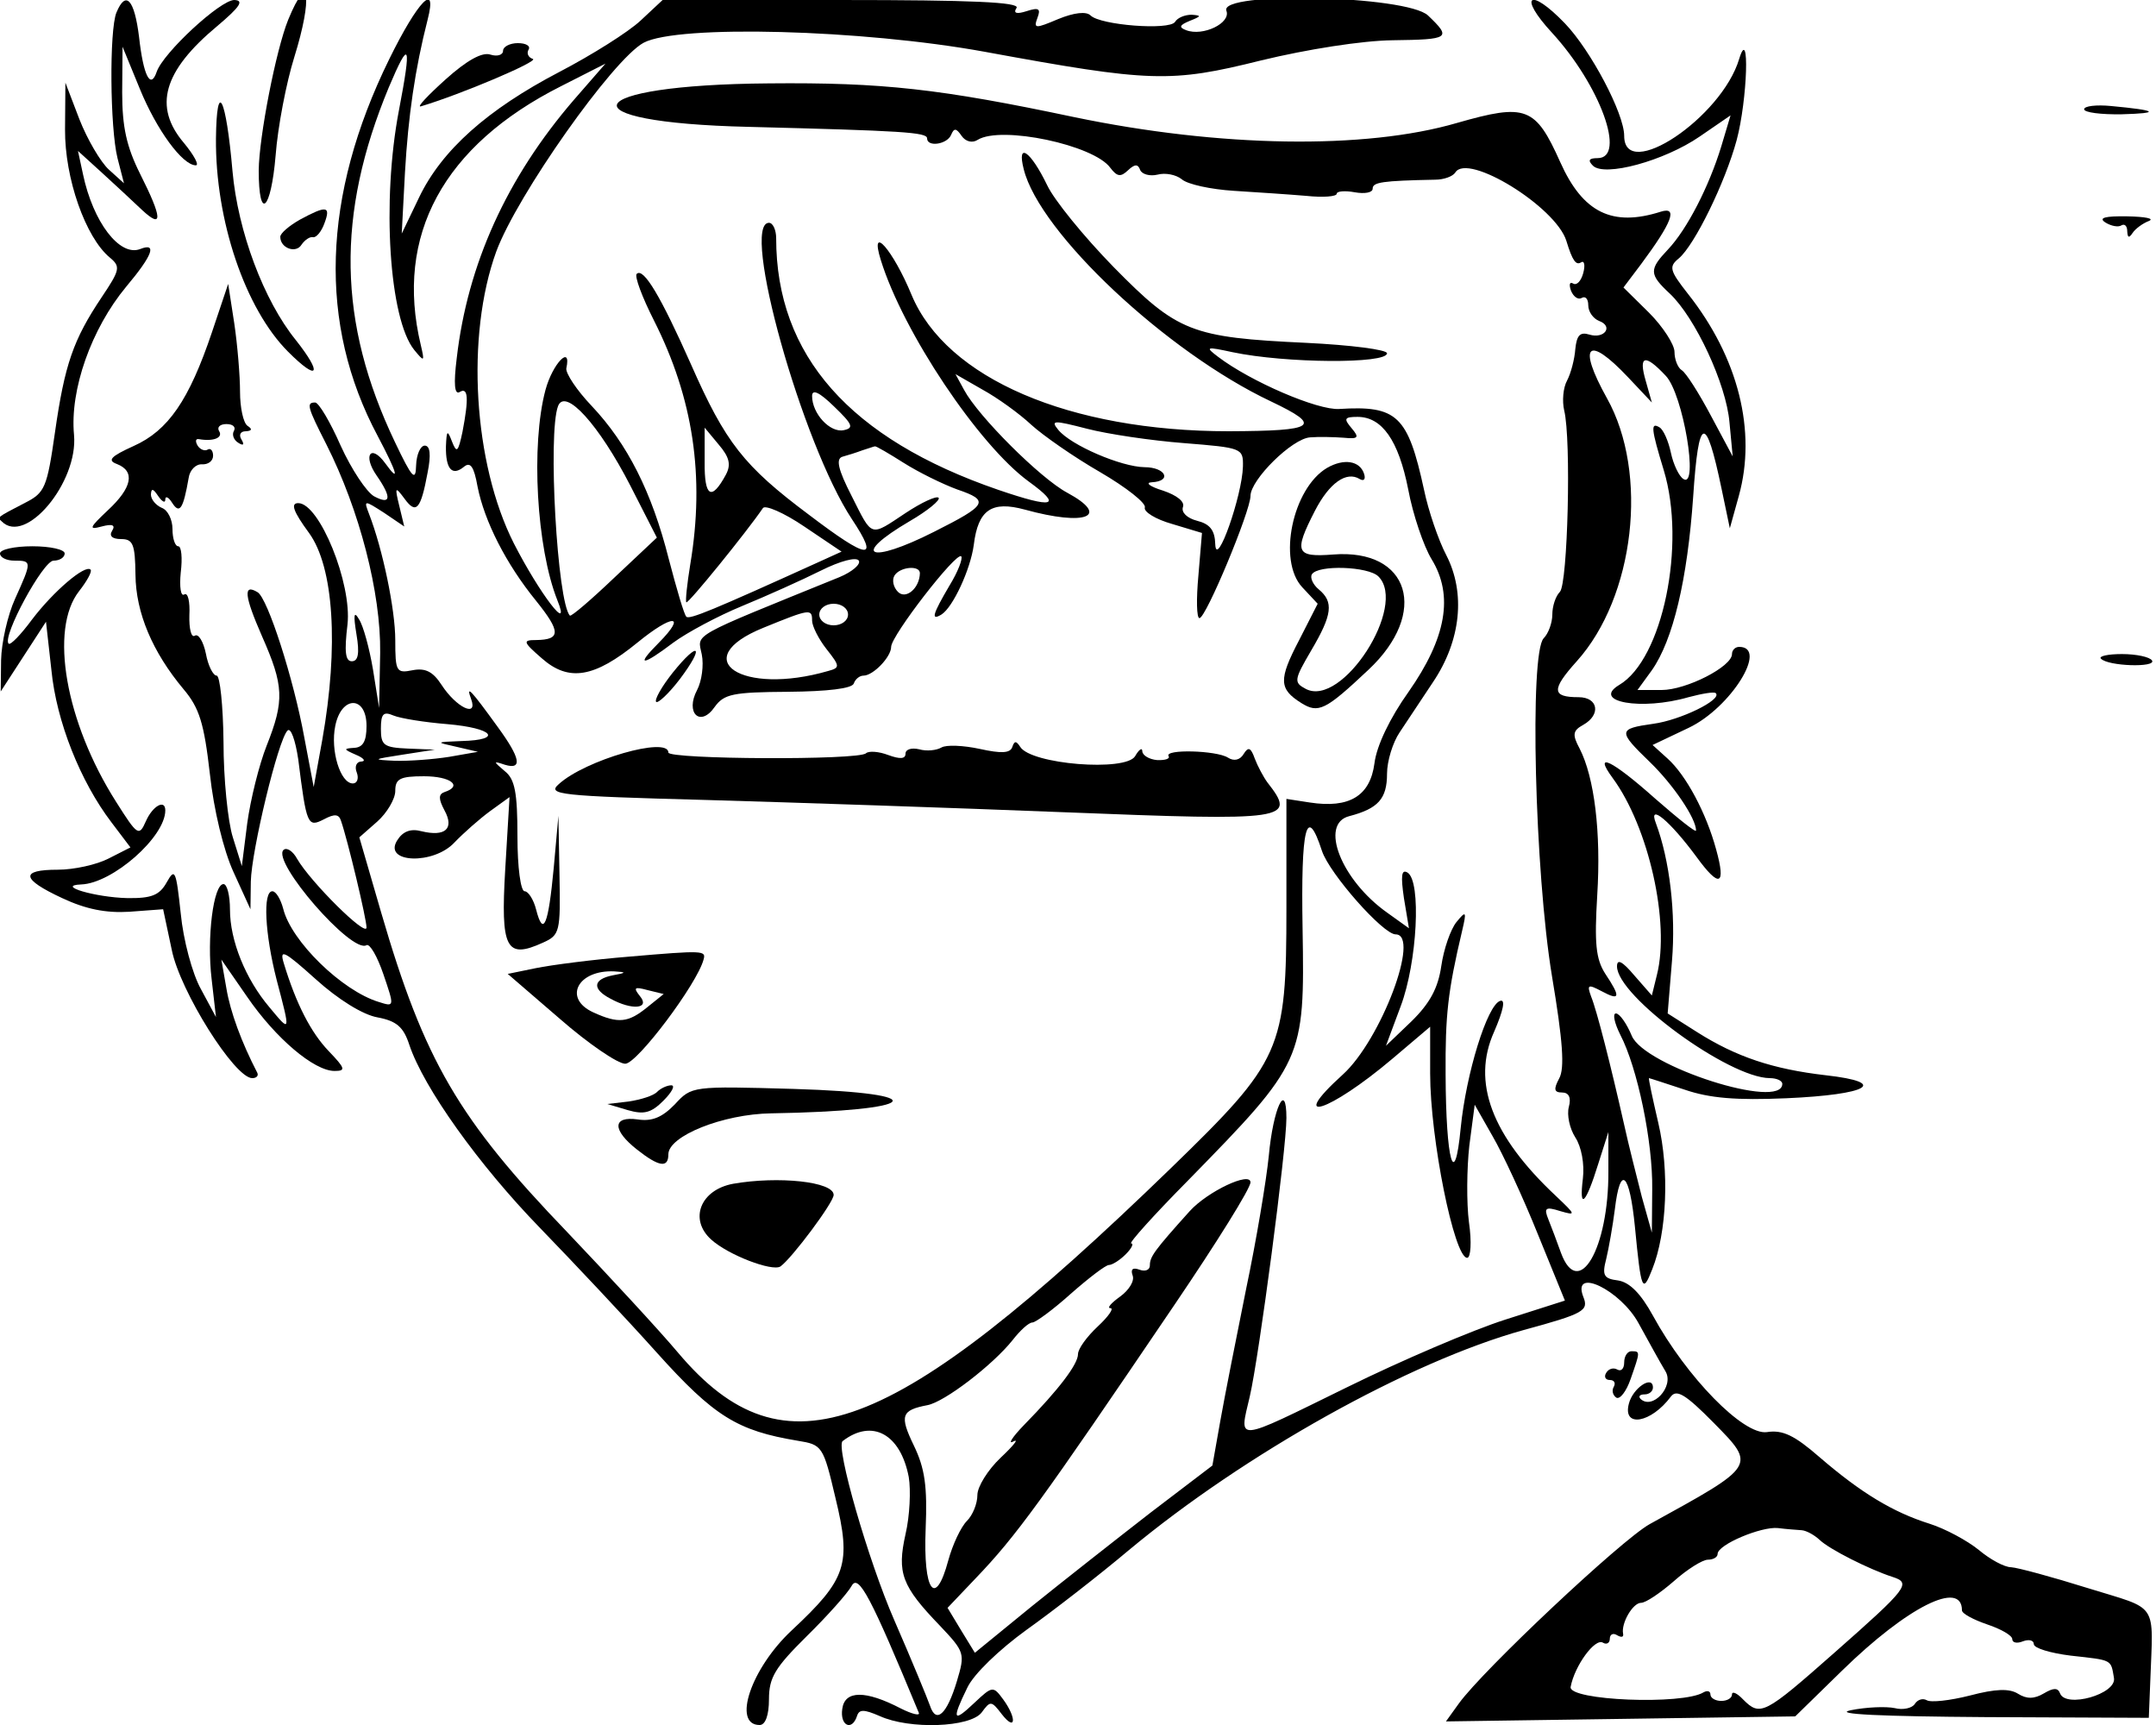 <?xml version="1.0" standalone="no"?>
<!DOCTYPE svg PUBLIC "-//W3C//DTD SVG 20010904//EN"
 "http://www.w3.org/TR/2001/REC-SVG-20010904/DTD/svg10.dtd">
<svg version="1.0" xmlns="http://www.w3.org/2000/svg"
 width="300pt" height="240pt" viewBox="0 0 300 240"
 preserveAspectRatio="xMidYMid meet">
<g transform="translate(0,240) scale(0.05,-0.05)"
fill="#000000" stroke="none">
<path d="M324 4765 c-20 -49 -18 -321 3 -405 l18 -70 -42 38 c-23 21 -60 84
-82 140 l-39 102 -1 -130 c-1 -136 57 -301 125 -357 30 -25 28 -34 -23 -110
-79 -118 -103 -187 -130 -376 -22 -154 -28 -168 -83 -196 -81 -42 -78 -40 -65
-52 66 -67 213 109 201 241 -12 125 48 295 145 412 74 88 87 124 39 105 -57
-22 -131 75 -159 208 l-14 65 66 -60 c37 -34 87 -80 112 -104 59 -55 57 -23
-5 100 -38 76 -50 131 -50 227 l1 127 48 -117 c47 -115 119 -213 156 -213 10
0 -5 28 -33 62 -86 101 -58 200 92 325 64 54 76 72 48 73 -39 0 -198 -147
-216 -200 -17 -50 -37 -11 -49 97 -13 105 -37 131 -63 68z"/>
<path d="M802 4745 c-34 -84 -81 -325 -82 -419 0 -143 34 -113 47 41 6 80 30
204 52 274 52 167 40 243 -17 104z"/>
<path d="M1083 4635 c-187 -381 -198 -737 -32 -1048 55 -104 63 -134 21 -76
-40 55 -63 22 -24 -34 43 -62 40 -83 -7 -58 -21 12 -63 75 -93 141 -29 66 -61
120 -71 120 -25 0 -22 -12 31 -116 93 -184 152 -414 150 -580 l-3 -154 -17
107 c-10 59 -27 122 -39 140 -14 24 -16 13 -7 -42 9 -53 5 -75 -13 -75 -18 0
-21 27 -12 102 13 114 -78 338 -137 338 -22 0 -14 -23 30 -83 69 -95 83 -315
37 -575 l-24 -132 -26 137 c-30 165 -102 388 -130 405 -41 25 -37 -10 12 -122
61 -138 63 -179 13 -305 -21 -53 -45 -150 -54 -216 l-15 -119 -25 80 c-14 44
-26 163 -26 265 -1 102 -10 185 -19 185 -10 0 -24 28 -30 61 -7 34 -21 57 -31
50 -10 -6 -16 20 -15 57 2 38 -4 64 -14 58 -10 -7 -14 21 -10 61 5 40 2 73 -7
73 -9 0 -16 22 -16 48 0 26 -13 53 -30 59 -16 7 -30 23 -30 37 1 18 6 17 20
-4 11 -16 20 -21 20 -10 0 11 9 7 19 -9 21 -33 31 -17 46 69 3 22 20 39 37 38
17 -1 31 9 31 24 0 14 -7 22 -15 17 -8 -5 -21 0 -28 11 -7 12 -6 20 4 18 40
-7 67 4 56 22 -7 11 2 20 20 20 18 0 27 -8 21 -19 -6 -10 -1 -25 12 -33 14 -9
18 -6 9 9 -8 13 -3 23 12 23 17 1 19 6 5 15 -12 8 -21 51 -21 95 0 44 -7 129
-16 190 l-17 110 -45 -134 c-64 -190 -122 -274 -218 -317 -64 -29 -74 -40 -47
-50 52 -20 43 -66 -25 -129 -52 -49 -54 -55 -17 -45 30 8 39 4 29 -12 -9 -14
0 -23 25 -23 33 0 39 -14 40 -99 1 -106 47 -215 134 -319 44 -52 57 -95 73
-235 11 -101 38 -213 66 -274 l47 -103 1 77 c2 87 76 394 102 420 9 10 22 -26
30 -80 23 -183 26 -190 71 -167 30 16 42 15 48 -4 19 -55 71 -273 71 -297 0
-28 -156 127 -193 191 -12 22 -29 33 -38 25 -34 -32 190 -290 231 -265 9 5 30
-31 47 -81 31 -91 31 -91 -13 -77 -102 31 -244 169 -266 260 -7 26 -20 48 -30
48 -27 0 -21 -118 12 -247 39 -148 39 -147 -20 -76 -67 79 -110 186 -110 272
0 39 -8 71 -18 71 -28 0 -47 -149 -33 -265 l12 -105 -42 78 c-24 43 -49 137
-56 210 -13 120 -16 128 -39 87 -20 -36 -42 -45 -110 -44 -88 2 -201 35 -128
38 87 3 234 132 234 206 0 32 -35 13 -54 -30 -19 -43 -23 -41 -83 54 -141 222
-186 480 -103 586 22 28 37 55 32 60 -15 15 -103 -60 -163 -139 -31 -42 -60
-72 -65 -67 -19 19 96 231 125 231 17 0 31 9 31 20 0 11 -40 20 -90 20 -50 0
-90 -9 -90 -20 0 -11 18 -20 40 -20 49 0 49 -2 2 -106 -21 -46 -38 -123 -39
-171 l-1 -87 63 97 63 97 15 -134 c14 -144 81 -311 167 -424 l53 -70 -61 -31
c-33 -17 -96 -31 -141 -31 -106 0 -102 -26 12 -79 66 -31 122 -42 187 -38 l94
7 24 -113 c23 -115 175 -357 224 -357 12 0 18 7 14 15 -44 85 -75 169 -86 235
l-14 80 72 -104 c79 -115 186 -206 243 -206 32 0 30 7 -16 55 -50 52 -91 132
-125 244 -13 42 0 36 89 -44 62 -56 131 -99 172 -106 53 -10 72 -27 88 -76 40
-120 194 -335 363 -509 93 -96 240 -252 326 -348 160 -178 224 -217 392 -245
68 -11 71 -14 105 -159 45 -185 31 -226 -121 -368 -114 -106 -167 -264 -90
-264 16 0 26 27 26 72 0 60 17 88 105 175 58 57 114 120 125 140 19 35 53 -29
187 -353 4 -9 -18 -4 -50 12 -98 51 -156 51 -163 -1 -7 -47 27 -63 41 -20 6
19 19 19 63 0 83 -38 252 -32 284 10 24 33 27 33 56 -5 39 -50 42 -11 4 41
-28 38 -30 38 -80 -9 -60 -57 -64 -48 -20 42 18 38 89 106 165 161 73 52 202
152 285 222 321 267 780 524 1098 612 169 46 182 54 166 93 -32 84 104 18 154
-74 28 -51 61 -111 75 -134 25 -42 -37 -109 -70 -76 -6 7 -1 12 12 12 13 0 23
9 23 19 0 36 -56 -1 -67 -45 -18 -68 62 -54 117 20 16 21 41 6 119 -73 119
-121 120 -118 -178 -282 -79 -44 -464 -406 -531 -499 l-36 -50 486 7 486 7
130 127 c182 178 334 254 334 168 0 -9 32 -26 70 -39 39 -13 70 -31 70 -41 0
-10 13 -13 30 -6 16 6 30 3 30 -8 0 -11 46 -25 103 -32 117 -13 111 -10 120
-62 8 -45 -134 -85 -150 -43 -6 16 -18 16 -45 0 -27 -16 -48 -16 -72 -1 -24
15 -62 14 -134 -5 -55 -14 -109 -20 -120 -13 -11 6 -25 2 -33 -10 -7 -12 -33
-18 -56 -12 -24 5 -79 3 -123 -6 -51 -11 86 -17 375 -19 l455 -2 4 100 c8 226
26 199 -174 261 -99 31 -195 57 -213 58 -19 0 -59 22 -90 48 -32 26 -93 59
-137 73 -102 32 -191 86 -306 185 -70 61 -103 77 -147 70 -65 -9 -223 152
-317 324 -34 62 -65 93 -97 98 -40 5 -45 14 -33 60 7 29 18 91 24 138 15 126
41 103 56 -50 17 -176 21 -186 48 -117 41 102 48 275 17 407 -16 69 -28 125
-26 125 2 0 47 -15 99 -32 70 -24 144 -30 283 -24 229 10 288 44 110 64 -147
17 -249 51 -358 120 l-82 52 12 146 c11 132 -6 280 -45 384 -22 57 40 5 113
-94 64 -88 83 -81 55 20 -28 103 -84 207 -135 253 l-42 38 101 48 c117 56 222
225 140 225 -11 0 -20 -9 -20 -20 0 -35 -127 -100 -196 -100 l-67 0 40 55 c59
84 99 252 115 483 15 227 35 233 79 22 l23 -110 25 90 c50 180 -1 385 -142
563 -51 65 -53 75 -25 98 44 37 129 211 161 329 30 112 37 324 7 226 -49 -164
-320 -344 -320 -214 0 62 -93 238 -165 313 -98 102 -132 78 -36 -26 134 -146
208 -349 127 -349 -24 0 -28 -6 -13 -21 32 -32 198 13 297 81 l86 59 -26 -87
c-34 -111 -95 -230 -148 -286 -53 -56 -53 -69 5 -123 71 -67 157 -252 166
-358 l9 -95 -61 114 c-33 62 -69 119 -81 126 -11 7 -20 30 -20 51 0 20 -32 70
-71 109 l-71 70 49 65 c87 117 103 161 55 146 -135 -43 -217 -3 -280 138 -69
154 -95 164 -287 109 -257 -75 -661 -68 -1065 16 -374 79 -534 97 -850 94
-530 -4 -578 -109 -56 -121 429 -11 496 -15 496 -32 0 -25 56 -17 67 10 8 19
14 19 29 -3 11 -16 30 -21 45 -11 65 40 323 -14 369 -78 19 -25 29 -26 49 -7
19 18 28 18 34 1 5 -12 27 -18 48 -13 22 6 52 0 68 -13 16 -14 81 -28 145 -32
64 -4 154 -10 201 -14 47 -5 85 -2 85 6 0 7 23 9 50 4 28 -5 50 -1 50 10 0 18
26 22 174 25 24 0 49 9 56 20 34 56 279 -95 309 -190 17 -56 27 -69 41 -60 9
6 12 -8 6 -30 -6 -22 -18 -35 -28 -29 -10 6 -12 -3 -6 -20 7 -17 20 -26 30
-20 10 6 18 -3 18 -20 0 -18 13 -37 30 -44 41 -15 15 -51 -27 -38 -26 8 -35
-2 -39 -40 -2 -28 -12 -67 -23 -88 -11 -20 -14 -57 -8 -83 20 -80 10 -483 -12
-505 -12 -12 -21 -40 -21 -63 0 -23 -11 -53 -24 -66 -40 -40 -25 -650 23 -940
30 -179 36 -257 20 -285 -16 -30 -14 -39 8 -39 19 0 26 -14 19 -40 -6 -22 2
-60 18 -85 17 -26 26 -74 21 -115 -11 -89 8 -71 43 42 l28 88 0 -110 c1 -214
-83 -359 -132 -226 -11 31 -27 73 -35 93 -13 32 -8 36 33 23 45 -13 44 -11
-13 43 -178 167 -234 316 -171 456 26 60 32 91 17 86 -36 -11 -95 -202 -110
-354 -17 -177 -41 -93 -42 149 -1 165 6 231 46 400 13 55 11 57 -16 24 -16
-20 -35 -74 -42 -122 -9 -62 -32 -104 -83 -154 l-71 -68 41 110 c46 122 58
348 19 372 -17 10 -19 -9 -10 -71 l14 -84 -60 43 c-129 91 -190 248 -106 269
80 21 105 48 105 118 0 35 16 87 35 115 19 29 61 92 93 140 78 116 91 248 37
353 -22 42 -50 124 -62 182 -45 207 -75 235 -236 225 -60 -4 -246 76 -337 145
-37 28 -34 29 40 13 147 -31 430 -33 430 -3 0 10 -101 23 -225 29 -320 15
-358 30 -536 211 -83 85 -166 187 -185 228 -46 95 -85 122 -65 44 44 -177 398
-509 688 -646 145 -69 126 -82 -117 -83 -444 0 -786 147 -883 379 -52 126
-118 201 -86 98 62 -201 273 -516 412 -617 95 -69 70 -76 -85 -23 -413 142
-618 374 -618 700 0 23 -9 43 -20 43 -80 0 92 -615 231 -825 77 -116 47 -114
-119 12 -182 136 -233 201 -329 419 -84 189 -132 270 -151 252 -7 -6 15 -65
48 -130 109 -216 142 -433 101 -678 -9 -55 -14 -103 -11 -106 5 -5 168 196
213 262 6 10 59 -13 115 -51 l104 -70 -66 -30 c-291 -132 -358 -160 -366 -151
-6 5 -27 77 -49 161 -47 186 -115 320 -214 425 -42 44 -73 91 -71 105 15 68
-38 14 -58 -60 -41 -153 -25 -439 33 -585 40 -99 -50 19 -121 158 -113 223
-134 578 -49 812 58 157 324 534 410 581 95 51 609 37 949 -25 463 -85 517
-87 770 -24 128 31 281 55 365 56 160 2 165 6 99 69 -60 56 -583 68 -561 13
13 -34 -65 -72 -112 -54 -21 8 -19 14 10 26 33 13 33 15 5 17 -18 0 -39 -8
-46 -20 -16 -24 -208 -9 -235 18 -12 12 -46 8 -90 -10 -64 -27 -69 -27 -58 3
10 26 4 30 -30 19 -28 -9 -38 -6 -28 9 10 16 -126 22 -486 22 l-499 0 -61 -57
c-34 -32 -136 -96 -226 -143 -201 -105 -328 -218 -391 -350 l-48 -100 9 170
c9 157 28 288 63 425 28 109 -27 53 -107 -110z m27 -143 c-48 -252 -27 -580
43 -666 28 -34 29 -33 18 14 -73 305 63 555 390 720 l124 63 -88 -101 c-187
-217 -296 -458 -326 -719 -9 -72 -6 -102 8 -94 24 15 26 -17 8 -111 -12 -56
-16 -60 -29 -27 -13 34 -15 32 -17 -13 -1 -63 17 -84 50 -57 18 15 28 1 38
-55 19 -96 79 -215 163 -318 69 -86 69 -108 0 -109 -38 0 -37 -5 16 -51 75
-66 146 -54 266 44 98 80 139 80 59 -1 -66 -66 -46 -65 41 1 38 28 124 74 192
102 68 28 166 72 218 98 54 27 99 39 106 28 6 -10 -18 -31 -54 -46 -421 -171
-395 -156 -383 -215 6 -30 0 -74 -13 -99 -34 -64 9 -105 49 -47 26 36 51 41
204 42 110 1 178 9 183 23 4 12 16 22 27 22 27 0 77 52 77 80 0 31 181 265
195 252 5 -6 -9 -43 -33 -82 -47 -80 -52 -98 -22 -80 32 20 81 126 90 194 12
98 50 123 142 98 170 -47 240 -19 118 47 -75 40 -248 213 -287 286 l-24 44 75
-43 c42 -23 103 -67 136 -98 33 -30 119 -90 192 -132 72 -42 128 -86 124 -98
-4 -12 30 -33 76 -46 l83 -25 -10 -119 c-6 -65 -5 -118 3 -118 18 0 142 298
142 340 0 45 116 160 166 163 24 2 66 1 93 -1 41 -4 45 0 22 27 -22 26 -20 31
17 31 68 0 114 -65 141 -202 13 -70 43 -158 65 -194 62 -101 41 -219 -64 -369
-52 -73 -89 -150 -95 -199 -12 -91 -70 -126 -180 -109 l-65 10 0 -303 c0 -397
-13 -425 -322 -725 -777 -753 -1075 -864 -1371 -513 -53 63 -192 213 -308 335
-303 315 -398 477 -518 889 l-61 210 50 44 c27 24 50 63 50 85 0 34 13 41 80
41 74 0 109 -27 57 -44 -17 -6 -17 -19 0 -51 28 -51 2 -74 -64 -58 -30 8 -52
0 -68 -26 -39 -63 102 -68 160 -5 25 26 69 65 99 87 l54 39 -12 -201 c-13
-221 2 -251 105 -204 47 21 49 30 46 188 l-3 165 -13 -145 c-15 -159 -29 -194
-49 -116 -7 28 -22 51 -32 51 -11 0 -20 66 -20 153 0 121 -7 159 -35 181 -33
28 -33 29 0 18 50 -15 43 19 -19 104 -76 105 -90 120 -75 79 20 -53 -41 -24
-82 39 -24 37 -45 48 -81 41 -45 -9 -48 -4 -48 84 0 85 -35 253 -73 351 -15
39 -14 39 42 3 l56 -38 -14 58 c-13 53 -11 54 15 19 32 -44 45 -30 64 73 10
50 7 75 -8 75 -12 0 -23 -25 -24 -55 -1 -46 -11 -36 -59 65 -159 333 -164 633
-17 987 58 137 64 123 28 -65z m3421 -742 l66 -70 -17 60 c-21 72 -2 76 56 14
48 -51 92 -314 49 -287 -12 7 -28 40 -35 73 -7 33 -21 65 -32 71 -25 15 -23
-4 12 -119 63 -207 -3 -527 -124 -598 -78 -47 62 -72 193 -34 38 10 72 16 76
11 18 -18 -99 -75 -174 -85 -99 -14 -99 -20 -9 -107 64 -62 128 -156 128 -190
0 -7 -51 34 -114 89 -120 107 -174 133 -118 57 100 -136 160 -402 123 -548
l-14 -57 -49 56 c-33 39 -48 47 -48 25 0 -83 311 -310 425 -311 19 0 35 -7 35
-16 0 -74 -384 49 -419 134 -14 34 -34 62 -44 62 -10 0 -4 -27 12 -59 48 -92
91 -299 89 -431 l-1 -120 -28 100 c-14 55 -37 145 -49 200 -37 164 -76 318
-92 357 -12 33 -9 35 29 15 52 -28 54 -17 10 49 -26 41 -30 84 -22 218 11 175
-8 328 -49 408 -21 39 -19 50 10 66 50 28 42 77 -13 77 -75 0 -76 21 -5 100
161 179 201 523 84 732 -83 149 -54 178 59 58z m-2183 -147 c-38 -8 -88 46
-88 95 0 20 20 11 61 -29 52 -50 56 -60 27 -66z m-594 -154 l74 -145 -118
-111 c-65 -62 -120 -109 -124 -106 -35 36 -62 507 -33 583 20 52 114 -52 201
-221z m1541 118 c162 -13 165 -14 164 -65 -2 -81 -74 -286 -77 -217 -1 40 -15
57 -51 66 -27 7 -44 23 -39 38 6 15 -17 33 -56 46 -36 11 -50 22 -31 23 58 3
39 42 -20 42 -65 1 -205 61 -240 104 -22 27 -13 27 80 3 58 -15 179 -33 270
-40z m-1275 -88 c-40 -74 -60 -62 -59 35 l0 96 39 -47 c30 -35 35 -56 20 -84z
m495 33 c41 -26 108 -59 149 -74 91 -31 84 -43 -65 -118 -180 -91 -234 -68
-67 30 50 29 86 59 80 65 -6 6 -47 -13 -91 -42 -101 -67 -92 -70 -151 47 -38
74 -44 103 -26 109 15 4 40 12 56 18 17 5 32 11 35 11 3 1 39 -20 80 -46z m45
-307 c-1 -42 -39 -74 -61 -52 -13 13 -17 33 -10 45 15 25 71 30 71 7z m-200
-115 c0 -17 -18 -30 -40 -30 -22 0 -40 13 -40 30 0 17 18 30 40 30 22 0 40
-13 40 -30z m-100 -17 c0 -15 18 -51 40 -79 38 -48 38 -52 5 -61 -241 -70
-395 33 -181 120 130 53 136 54 136 20z m-1240 -293 c0 -43 -10 -60 -35 -61
-30 -2 -29 -4 5 -19 22 -9 29 -18 16 -19 -14 0 -20 -14 -13 -31 6 -16 1 -30
-11 -30 -35 0 -63 92 -49 160 17 85 87 85 87 0z m225 5 c128 -11 156 -44 40
-47 -73 -3 -74 -3 -15 -16 l60 -14 -80 -14 c-44 -7 -111 -12 -150 -11 -65 3
-64 4 20 17 l90 14 -75 3 c-67 3 -75 9 -75 55 0 42 7 49 35 37 19 -8 87 -19
150 -24z m2434 -353 c21 -63 170 -232 205 -232 70 0 -41 -294 -147 -390 -158
-143 -38 -105 138 44 l105 89 0 -130 c0 -182 67 -513 103 -513 10 0 13 44 5
99 -7 54 -6 150 1 213 l15 114 50 -88 c28 -48 85 -171 126 -273 l75 -184 -166
-53 c-91 -29 -290 -114 -442 -189 -314 -154 -299 -153 -269 -25 26 112 102
688 102 775 0 106 -37 27 -49 -105 -7 -70 -35 -237 -63 -370 -27 -134 -60
-300 -72 -368 l-22 -124 -172 -131 c-94 -73 -243 -190 -331 -261 l-158 -129
-38 62 -38 63 78 82 c113 118 180 210 554 762 116 171 211 323 211 340 0 31
-119 -25 -169 -80 -99 -110 -111 -127 -111 -151 0 -13 -13 -18 -29 -12 -19 7
-25 1 -19 -16 6 -15 -10 -41 -35 -59 -25 -18 -37 -32 -27 -32 11 0 -5 -23 -35
-51 -30 -28 -55 -62 -55 -77 0 -28 -53 -98 -150 -197 -33 -34 -46 -55 -30 -46
17 9 1 -11 -35 -45 -36 -34 -65 -81 -65 -104 0 -24 -13 -56 -29 -72 -17 -17
-40 -66 -52 -110 -36 -134 -70 -86 -63 87 5 119 -2 169 -33 233 -40 83 -35 98
38 112 48 9 182 112 237 181 21 27 45 49 55 49 9 0 58 36 107 80 50 44 97 80
106 80 9 0 30 13 47 30 16 16 23 30 15 30 -8 0 63 79 158 175 322 329 325 336
319 700 -5 285 11 349 54 217z m-1150 -1742 c6 -36 3 -108 -9 -159 -24 -108
-11 -144 96 -255 69 -73 70 -77 47 -154 -28 -93 -58 -120 -75 -68 -7 20 -51
127 -99 237 -73 167 -164 484 -144 499 82 63 161 20 184 -100z m2485 -148 c13
-1 35 -13 50 -27 27 -26 138 -82 203 -103 53 -17 42 -31 -161 -210 -196 -173
-207 -179 -255 -131 -17 18 -31 24 -31 14 0 -10 -13 -18 -30 -18 -16 0 -30 8
-30 18 0 9 -8 12 -19 6 -58 -36 -377 -23 -370 15 11 59 68 137 90 123 10 -6
19 -1 19 11 0 12 9 17 20 10 12 -7 19 -6 17 4 -6 29 27 86 50 86 13 0 53 27
91 60 37 33 80 60 95 60 15 0 27 7 27 16 0 26 122 77 168 72 23 -3 53 -5 66
-6z"/>
<path d="M3693 3498 c-96 -57 -138 -258 -69 -332 l43 -46 -52 -102 c-57 -109
-56 -135 6 -174 48 -30 67 -21 187 92 170 159 115 338 -98 321 -104 -8 -110 6
-51 121 40 78 88 112 125 89 12 -7 17 0 12 15 -12 36 -56 43 -103 16z m143
-302 c82 -82 -101 -366 -202 -313 -34 18 -33 25 15 107 59 100 63 135 21 170
-16 13 -25 33 -19 42 17 27 157 22 185 -6z"/>
<path d="M1872 2928 c-31 -39 -51 -75 -46 -81 5 -5 35 23 65 62 71 94 55 111
-19 19z"/>
<path d="M2620 2720 c-14 -8 -41 -11 -62 -5 -21 5 -38 0 -38 -12 0 -15 -15
-16 -48 -4 -26 10 -54 12 -62 5 -19 -20 -550 -17 -550 2 0 46 -232 -21 -305
-88 -33 -29 -1 -33 410 -44 245 -7 692 -22 993 -34 631 -25 651 -22 569 83
-11 15 -27 45 -35 66 -11 31 -18 34 -31 13 -10 -17 -27 -21 -44 -10 -32 20
-177 24 -165 4 5 -7 -9 -12 -32 -11 -22 2 -40 13 -41 24 0 12 -9 6 -20 -13
-26 -44 -290 -23 -320 26 -11 17 -16 17 -22 -1 -6 -17 -31 -18 -90 -5 -46 10
-94 12 -107 4z"/>
<path d="M1750 2138 c-99 -8 -215 -23 -259 -32 l-78 -16 145 -125 c79 -69 161
-125 182 -125 33 0 200 222 218 290 7 25 1 26 -208 8z m-45 -52 c-55 -11 -58
-38 -6 -65 60 -33 111 -28 82 7 -19 24 -16 27 21 17 l45 -11 -46 -37 c-53 -43
-80 -46 -150 -14 -85 39 -43 119 59 114 34 -2 34 -4 -5 -11z"/>
<path d="M1829 1762 c-10 -11 -46 -22 -79 -27 l-60 -7 57 -17 c45 -13 65 -8
99 26 24 24 34 43 22 43 -11 0 -29 -8 -39 -18z"/>
<path d="M1878 1727 c-35 -36 -63 -48 -103 -42 -71 10 -72 -29 -2 -84 61 -48
87 -52 87 -13 0 51 152 112 286 114 417 7 461 56 62 68 -282 8 -283 8 -330
-43z"/>
<path d="M2040 1506 c-91 -17 -123 -99 -61 -155 47 -43 170 -90 193 -75 32 23
148 178 148 199 0 37 -154 53 -280 31z"/>
<path d="M1400 4659 c0 -12 -16 -17 -35 -11 -23 8 -66 -16 -125 -69 -50 -45
-81 -78 -69 -75 111 33 330 126 312 132 -13 4 -18 16 -12 26 6 10 -7 18 -30
18 -22 0 -41 -10 -41 -21z"/>
<path d="M601 4415 c-2 -228 81 -474 201 -594 84 -84 97 -63 21 33 -89 110
-161 302 -176 470 -18 207 -44 258 -46 91z"/>
<path d="M5800 4496 c0 -9 47 -15 105 -14 109 3 99 11 -30 23 -41 4 -75 0 -75
-9z"/>
<path d="M835 4189 c-30 -17 -55 -38 -55 -48 0 -32 44 -47 59 -22 9 13 23 23
32 21 9 -2 24 16 32 39 18 48 6 50 -68 10z"/>
<path d="M5859 4181 c16 -10 36 -14 45 -8 9 5 16 -2 16 -17 1 -18 5 -19 15 -4
8 12 29 27 45 33 17 7 -10 12 -60 13 -62 1 -81 -4 -61 -17z"/>
<path d="M5847 2967 c20 -21 154 -25 142 -5 -6 10 -44 18 -84 18 -39 0 -66 -6
-58 -13z"/>
<path d="M4520 1009 c0 -17 -8 -26 -19 -20 -10 6 -24 3 -31 -9 -7 -11 -2 -20
10 -20 12 0 17 -8 11 -19 -6 -10 -3 -23 7 -30 10 -6 28 17 40 52 27 77 27 77
2 77 -11 0 -20 -14 -20 -31z"/>
</g>
</svg>
